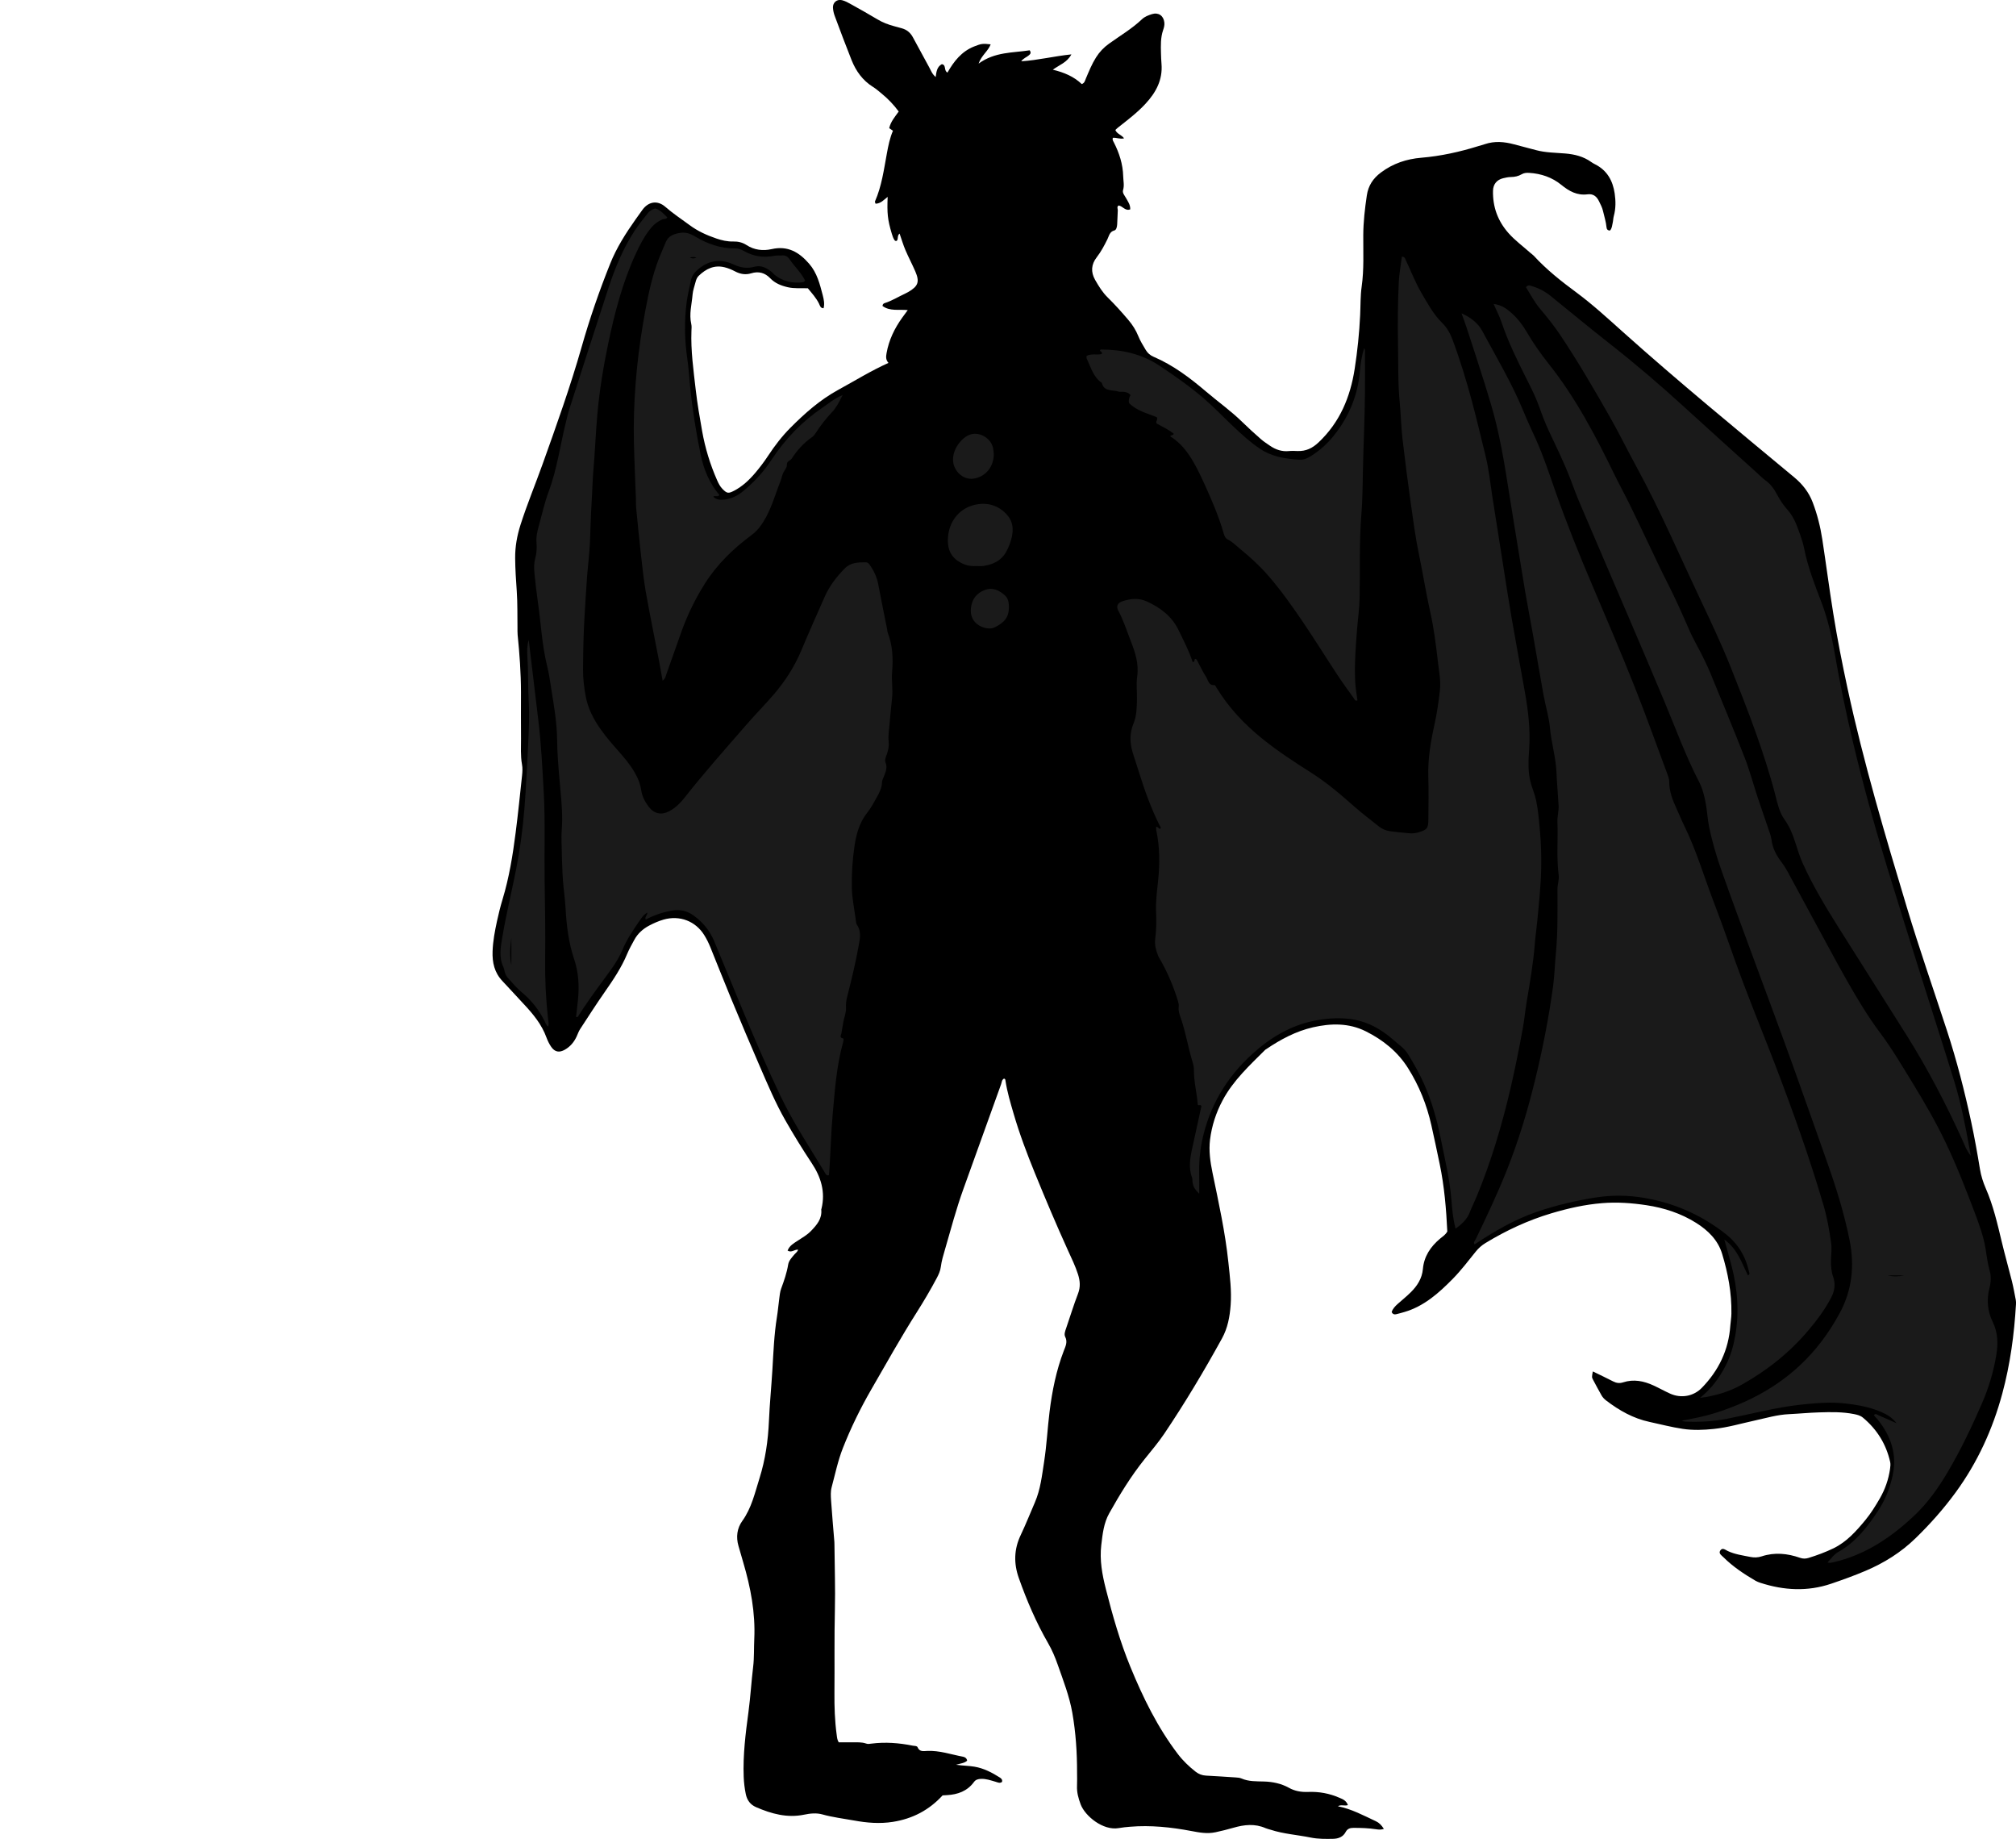 <?xml version="1.0" encoding="utf-8"?>
<!-- Generator: Adobe Illustrator 24.0.2, SVG Export Plug-In . SVG Version: 6.00 Build 0)  -->
<svg version="1.1" id="Layer_1" xmlns="http://www.w3.org/2000/svg" xmlns:xlink="http://www.w3.org/1999/xlink" x="0px" y="0px"
	 width="554.42" height="505.6" viewBox="0 0 554.42 505.6" style="enable-background:new 0 0 554.42 505.6;" xml:space="preserve">
<style type="text/css">
	.st0{fill:#1A1A1A;}
</style>
<g>
	<path d="M370.69,496.32c-1.04,0.29-1.93-0.22-2.75,0.31c3.75,0.74,7.06,2.54,10.45,4.12c0.87,0.4,1.55,1.08,2.19,2.11
		c-0.82,0.26-1.48,0.2-2.15,0.09c-2.06-0.32-4.13-0.38-6.2-0.38c-0.93,0-1.68,0.21-2.17,1.15c-0.7,1.33-1.98,1.83-3.41,1.86
		c-2.07,0.04-4.14,0.07-6.21-0.35c-3.67-0.75-7.44-0.98-11.02-2.15c-0.46-0.15-0.93-0.24-1.37-0.43c-2.95-1.3-5.89-0.97-8.89-0.1
		c-1.6,0.47-3.23,0.86-4.87,1.22c-2.29,0.49-4.45,0.09-6.63-0.33c-5.59-1.06-11.21-1.65-16.9-1.18c-1.03,0.09-2.07,0.18-3.08,0.37
		c-4.32,0.77-9.28-3.31-10.49-6.52c-0.62-1.66-1.09-3.33-1-5.13c0.06-1.2,0.01-2.4,0.01-3.6c0.01-5.51-0.35-11-1.3-16.43
		c-0.8-4.58-2.5-8.91-4.03-13.28c-0.71-2.03-1.54-3.99-2.63-5.88c-3.28-5.69-5.86-11.7-8.05-17.89c-1.43-4.03-1.35-7.93,0.51-11.83
		c1.4-2.95,2.61-6,3.91-9.01c1.54-3.56,1.94-7.38,2.53-11.16c0.71-4.57,0.93-9.2,1.5-13.78c0.71-5.7,1.84-11.34,3.92-16.74
		c0.48-1.24,1.09-2.41,0.37-3.84c-0.34-0.67-0.01-1.56,0.26-2.33c1.1-3.17,2.06-6.38,3.27-9.51c0.71-1.84,0.57-3.53,0-5.32
		c-0.73-2.29-1.79-4.45-2.78-6.62c-3.17-6.98-6.15-14.04-9.05-21.14c-2.2-5.4-4.26-10.85-5.89-16.45c-0.87-2.99-1.77-5.97-2.23-9.06
		c-0.03-0.22-0.04-0.48-0.4-0.55c-0.62,0.3-0.61,1.02-0.81,1.57c-3.48,9.61-6.93,19.23-10.38,28.84
		c-1.95,5.41-3.42,10.97-5.02,16.49c-0.47,1.61-0.96,3.21-1.17,4.88c-0.14,1.11-0.62,2.14-1.15,3.13c-1.68,3.16-3.5,6.24-5.41,9.26
		c-4.41,6.95-8.43,14.13-12.54,21.26c-3,5.2-5.63,10.56-7.83,16.15c-1.38,3.51-2.13,7.19-3.1,10.81c-0.3,1.13-0.23,2.39-0.15,3.58
		c0.26,3.81,0.6,7.62,0.91,11.43c0.02,0.24,0.02,0.48,0.02,0.72c0.05,6,0.26,12,0.12,17.99c-0.18,7.6-0.05,15.19-0.12,22.79
		c-0.03,3.83,0.09,7.66,0.61,11.47c0.1,0.72,0.13,1.43,0.57,2.12c1.21,0,2.48,0,3.74,0c1.28,0.01,2.56-0.1,3.8,0.34
		c0.47,0.17,0.93,0.09,1.41,0.02c3.84-0.49,7.64-0.2,11.41,0.56c0.47,0.09,1.15,0.02,1.32,0.43c0.54,1.31,1.62,1.07,2.61,1.02
		c3.42-0.17,6.61,0.98,9.9,1.59c0.58,0.11,1.02,0.45,1.12,1.09c-0.74,0.67-1.7,0.74-3.05,1.12c1.98,0.28,3.54,0.27,5.07,0.53
		c2.59,0.44,4.83,1.62,6.99,2.99c0.41,0.26,0.75,0.62,0.58,1.2c-0.61,0.47-1.2,0.11-1.81-0.06c-1.3-0.37-2.58-0.84-3.98-0.78
		c-0.76,0.03-1.44,0.2-1.9,0.83c-1.85,2.54-4.47,3.48-7.47,3.64c-0.4,0.02-0.79,0.05-1.18,0.07c-3.72,4.05-8.24,6.42-13.67,7.28
		c-3.63,0.57-7.17,0.27-10.71-0.38c-2.9-0.53-5.83-0.87-8.69-1.67c-1.62-0.45-3.35-0.28-5,0.07c-4.68,0.97-9.02-0.24-13.24-2.07
		c-1.56-0.68-2.47-1.9-2.82-3.61c-0.32-1.57-0.51-3.14-0.57-4.74c-0.23-6.01,0.52-11.94,1.32-17.88c0.55-4.1,0.78-8.25,1.28-12.36
		c0.31-2.55,0.19-5.1,0.31-7.65c0.33-7.2-1-14.14-3.02-20.99c-0.45-1.53-0.88-3.07-1.33-4.6c-0.71-2.46-0.39-4.85,1.06-6.87
		c2.55-3.54,3.45-7.69,4.72-11.71c1.61-5.12,2.37-10.39,2.6-15.77c0.2-4.69,0.67-9.38,0.95-14.07c0.29-4.85,0.47-9.71,1.25-14.52
		c0.27-1.65,0.4-3.32,0.63-4.98c0.13-0.95,0.2-1.93,0.53-2.81c0.8-2.16,1.55-4.32,1.93-6.62c0.18-1.11,1.03-1.96,1.75-2.82
		c0.34-0.4,0.82-0.7,0.99-1.27c-1.01-0.11-1.8,0.92-2.9,0.25c0.52-1.38,1.73-2.03,2.83-2.75c1.27-0.83,2.58-1.57,3.65-2.69
		c1.59-1.66,3.03-3.33,2.78-5.84c-0.01-0.07,0.04-0.15,0.06-0.23c1.13-4.6-0.14-8.71-2.66-12.5c-2.56-3.86-4.99-7.8-7.29-11.83
		c-2.7-4.73-4.8-9.74-6.97-14.72c-2.7-6.22-5.33-12.48-7.94-18.75c-1.96-4.72-3.81-9.48-5.74-14.2c-0.45-1.1-0.99-2.19-1.62-3.2
		c-2.4-3.9-6.8-5.56-11.2-4.3c-1.39,0.4-2.7,0.98-3.97,1.65c-1.73,0.92-3.15,2.19-4.09,3.93c-0.68,1.26-1.4,2.52-1.95,3.84
		c-1.58,3.79-3.85,7.16-6.19,10.51c-2.33,3.34-4.53,6.77-6.76,10.19c-0.39,0.59-0.62,1.29-0.92,1.94c-0.71,1.58-1.76,2.85-3.27,3.71
		c-1.53,0.87-2.75,0.67-3.75-0.77c-0.54-0.78-0.97-1.66-1.3-2.55c-1.31-3.62-3.69-6.5-6.28-9.25c-1.97-2.09-3.88-4.24-5.86-6.32
		c-2.19-2.31-2.8-5.1-2.69-8.17c0.1-2.81,0.62-5.55,1.21-8.27c0.44-2.03,0.94-4.05,1.54-6.03c1.81-5.98,2.8-12.12,3.59-18.29
		c0.67-5.21,1.2-10.44,1.76-15.67c0.11-1.03,0.18-2.11-0.01-3.11c-0.44-2.39-0.25-4.78-0.27-7.17c-0.04-4.24-0.01-8.48-0.01-12.72
		c-0.01-5.27-0.39-10.52-0.92-15.75c-0.06-0.63-0.03-1.28-0.04-1.92c-0.05-3.36,0.03-6.72-0.2-10.07c-0.21-3.03-0.42-6.05-0.44-9.08
		c-0.03-3.15,0.52-6.18,1.47-9.17c1.8-5.64,4.07-11.09,6.06-16.65c3.82-10.67,7.64-21.34,10.75-32.25
		c2.2-7.75,4.84-15.38,7.84-22.87c1.76-4.41,4.29-8.38,7.02-12.24c0.6-0.85,1.21-1.69,1.81-2.53c1.69-2.37,4.19-2.79,6.38-0.87
		c2.12,1.85,4.45,3.38,6.7,5.04c2.2,1.63,4.68,2.75,7.26,3.63c1.52,0.52,3.07,0.88,4.69,0.84c1.31-0.04,2.55,0.26,3.64,0.97
		c2.15,1.4,4.56,1.65,6.92,1.12c4.42-1,7.52,0.82,10.29,4c2.21,2.53,2.95,5.6,3.76,8.69c0.3,1.17,0.55,2.32,0.23,3.57
		c-0.88,0.01-1.01-0.76-1.25-1.25c-0.78-1.6-1.97-2.88-3.08-4.24c-1.87-0.07-3.7,0.13-5.52-0.29c-1.84-0.43-3.5-1.08-4.82-2.46
		c-1.47-1.53-3.21-1.99-5.25-1.36c-1.53,0.47-2.99,0.22-4.4-0.52c-0.92-0.48-1.87-0.89-2.89-1.14c-2.87-0.71-5.12,0.42-7.12,2.33
		c-0.47,0.45-0.71,1.06-0.87,1.69c-0.3,1.16-0.73,2.31-0.83,3.49c-0.22,2.68-0.99,5.34-0.36,8.07c0.14,0.61,0.08,1.28,0.05,1.91
		c-0.21,5.45,0.57,10.83,1.18,16.22c0.44,3.8,1.09,7.57,1.76,11.34c0.83,4.65,2.2,9.15,4.11,13.48c0.39,0.88,0.81,1.73,1.5,2.43
		c1.21,1.23,1.61,1.28,3.13,0.5c2.32-1.2,4.18-2.95,5.84-4.9c1.29-1.52,2.5-3.12,3.59-4.78c1.81-2.75,3.81-5.35,6.12-7.67
		c3.95-3.97,8.14-7.68,13.1-10.39c4.55-2.48,8.95-5.23,13.85-7.43c-0.76-0.86-0.7-1.7-0.52-2.69c0.64-3.63,2.2-6.82,4.32-9.77
		c0.46-0.64,0.93-1.27,1.51-2.06c-2.46-0.25-4.93,0.38-6.95-1.14c0.04-0.48,0.29-0.68,0.59-0.78c2-0.63,3.76-1.75,5.65-2.62
		c0.29-0.13,0.58-0.28,0.85-0.44c2.74-1.6,3.17-2.79,1.93-5.67c-0.86-1.98-1.87-3.88-2.72-5.87c-0.61-1.43-1.05-2.94-1.6-4.52
		c-0.73,0.6-0.28,1.47-0.77,1.98c-0.24,0.1-0.46,0.05-0.61-0.16c-0.37-0.53-0.56-1.13-0.75-1.75c-1.2-4-1.32-5.66-1.15-10.16
		c-1.03,0.8-1.89,1.83-3.32,1.88c-0.05-0.2-0.23-0.47-0.16-0.64c1.85-4.21,2.44-8.74,3.27-13.21c0.39-2.12,0.81-4.23,1.67-6.21
		c-0.36-0.25-0.67-0.46-1.03-0.72c0.4-1.78,1.56-3.11,2.61-4.57c-1.36-1.85-2.89-3.45-4.62-4.87c-0.8-0.66-1.59-1.36-2.46-1.9
		c-2.83-1.77-4.67-4.34-5.88-7.36c-1.6-4-3.1-8.04-4.61-12.08c-0.28-0.74-0.47-1.54-0.51-2.33c-0.07-1.46,1.12-2.43,2.53-2.06
		c0.84,0.22,1.63,0.65,2.39,1.08c2.44,1.36,4.89,2.72,7.28,4.16c1.46,0.88,3.01,1.47,4.63,1.9c0.69,0.19,1.39,0.38,2.08,0.57
		c1.39,0.38,2.39,1.21,3.07,2.48c1.47,2.75,2.96,5.48,4.46,8.21c0.49,0.89,0.82,1.9,1.81,2.71c0.19-1.45,0.35-2.81,1.69-3.53
		c1.3,0.21,0.47,1.78,1.55,2.31c1.76-3.09,3.89-5.82,7.34-7.18c1.95-0.76,2.3-0.84,4.54-0.58c-0.69,1.87-2.52,3-3.32,5.3
		c4.49-3.28,9.43-2.94,14.05-3.66c0.54,0.78,0.08,1.09-0.25,1.39c-0.58,0.52-1.41,0.72-2.08,1.63c4.67-0.3,9.02-1.41,13.8-1.9
		c-1.18,2.22-3.25,2.86-5.11,4.21c3.12,0.75,5.8,1.89,7.96,3.95c0.79-0.27,0.89-0.96,1.13-1.52c0.84-1.98,1.64-3.97,2.8-5.81
		c0.96-1.52,2.13-2.75,3.59-3.79c3.05-2.19,6.3-4.1,9.04-6.7c0.77-0.73,1.76-1.1,2.75-1.41c1.78-0.55,3.19,0.43,3.4,2.27
		c0.09,0.74-0.09,1.43-0.33,2.11c-0.72,2.09-0.65,4.25-0.59,6.41c0.03,0.96,0.06,1.92,0.14,2.87c0.37,4.4-1.52,7.88-4.4,10.99
		c-2.29,2.48-4.97,4.49-7.6,6.57c-0.24,0.19-0.46,0.42-0.69,0.64c0.44,1.11,1.66,1.28,2.4,2.29c-1.11,0.3-2.14-0.26-3.1-0.13
		c-0.17,0.54,0.09,0.86,0.27,1.21c1.5,2.95,2.51,6.02,2.59,9.38c0.03,1.26,0.35,2.48-0.04,3.77c-0.24,0.81,0.44,1.5,0.81,2.19
		c0.53,0.96,1.22,1.85,1.16,3.11c-1.38,0.55-2.1-0.96-3.22-1.06c-0.53,0.42-0.17,0.91-0.2,1.35c-0.07,1.28-0.09,2.55-0.17,3.83
		c-0.04,0.65-0.21,1.53-0.75,1.67c-1.35,0.35-1.48,1.51-1.94,2.44c-0.85,1.72-1.74,3.41-2.93,4.94c-1.52,1.96-1.68,4.05-0.44,6.23
		c0.99,1.73,2.01,3.41,3.47,4.84c1.99,1.95,3.85,4.03,5.66,6.16c1.13,1.33,2.08,2.8,2.75,4.47c0.53,1.33,1.31,2.55,2.04,3.79
		c0.49,0.84,1.22,1.47,2.13,1.86c5.43,2.32,10.07,5.84,14.52,9.63c3.28,2.79,6.81,5.29,9.9,8.32c1.65,1.62,3.37,3.17,5.11,4.7
		c0.77,0.68,1.66,1.24,2.51,1.83c1.56,1.07,3.26,1.65,5.19,1.46c0.79-0.08,1.6-0.04,2.4-0.01c2.28,0.08,4.06-0.76,5.76-2.37
		c5.86-5.53,8.73-12.44,9.94-20.23c0.76-4.89,1.27-9.8,1.5-14.74c0.13-2.63,0.05-5.27,0.42-7.88c0.67-4.7,0.41-9.41,0.44-14.12
		c0.02-3.68,0.44-7.32,0.98-10.95c0.4-2.66,1.68-4.65,3.89-6.3c3.33-2.49,7.05-3.71,11.08-4.05c5.36-0.45,10.56-1.6,15.67-3.19
		c0.61-0.19,1.23-0.34,1.83-0.55c2.68-0.9,5.34-0.67,8.01,0.05c2,0.54,4.02,1.05,6.02,1.59c2.64,0.71,5.37,0.71,8.06,0.93
		c2.61,0.22,5.03,0.82,7.17,2.36c0.32,0.23,0.68,0.43,1.03,0.61c3.31,1.65,4.89,4.52,5.4,8c0.3,2.05,0.33,4.14-0.23,6.19
		c-0.17,0.61-0.17,1.27-0.31,1.89c-0.17,0.75-0.2,1.57-0.75,2.13c-0.74,0-0.91-0.45-0.96-0.94c-0.14-1.52-0.63-2.96-0.96-4.44
		c-0.21-0.96-0.68-1.79-1.09-2.65c-0.65-1.35-1.59-2.13-3.2-1.92c-2.83,0.36-5.04-0.86-7.18-2.61c-2.52-2.06-5.55-3.09-8.82-3.29
		c-0.72-0.04-1.42-0.01-2.09,0.39c-0.91,0.54-1.92,0.74-2.99,0.75c-0.71,0.01-1.42,0.17-2.12,0.34c-1.7,0.42-2.72,1.63-2.76,3.44
		c-0.1,4.42,1.31,8.3,4.25,11.63c1.81,2.05,4.02,3.65,6.04,5.46c0.3,0.27,0.65,0.48,0.92,0.77c3.53,3.85,7.6,7.06,11.79,10.15
		c4.49,3.33,8.61,7.13,12.77,10.85c15.35,13.74,31.28,26.79,47.11,39.96c2.24,1.87,3.98,4.07,5.04,6.86
		c1.26,3.31,2.11,6.7,2.64,10.17c1.04,6.78,1.92,13.57,3.01,20.34c1.11,6.93,2.46,13.82,3.94,20.68
		c4.4,20.38,10.34,40.35,16.34,60.29c3.41,11.32,7.31,22.48,10.98,33.71c2.71,8.28,4.86,16.7,6.69,25.21
		c0.92,4.29,1.69,8.61,2.4,12.94c0.3,1.82,0.86,3.58,1.59,5.26c2.06,4.71,3.2,9.69,4.39,14.66c0.87,3.65,1.9,7.25,2.81,10.89
		c0.42,1.7,0.73,3.43,1.06,5.15c0.07,0.39,0.08,0.8,0.05,1.19c-0.48,8.3-1.59,16.51-3.76,24.54c-2.64,9.8-6.8,18.91-12.81,27.15
		c-3.31,4.53-7.01,8.7-11.03,12.61c-4,3.9-8.66,6.81-13.77,8.98c-3.08,1.31-6.25,2.45-9.42,3.53c-6.52,2.22-13.04,1.86-19.51-0.24
		c-0.45-0.15-0.91-0.32-1.32-0.56c-3.18-1.86-6.24-3.89-8.86-6.5c-0.48-0.48-1.34-0.99-0.87-1.77c0.6-1,1.44-0.22,2.09,0.09
		c1.98,0.93,4.13,1.21,6.24,1.63c0.99,0.2,2.06,0.18,3.08-0.16c3.57-1.18,7.1-0.81,10.57,0.4c0.81,0.28,1.51,0.27,2.31,0.03
		c2.37-0.73,4.7-1.59,6.92-2.67c3.61-1.77,6.22-4.71,8.72-7.74c1.53-1.85,2.79-3.9,3.99-5.97c1.45-2.52,2.39-5.22,2.8-8.1
		c0.09-0.63,0.17-1.3,0.03-1.91c-1.1-4.92-3.64-8.98-7.51-12.2c-0.7-0.58-1.54-0.78-2.42-0.96c-3.16-0.63-6.36-0.57-9.55-0.47
		c-2.79,0.08-5.57,0.36-8.36,0.49c-3.22,0.15-6.28,1.07-9.39,1.75c-3.74,0.81-7.42,1.92-11.25,2.31c-2.86,0.3-5.7,0.41-8.57-0.02
		c-3.09-0.46-6.09-1.26-9.13-1.91c-4.47-0.95-8.34-3.15-11.93-5.89c-0.52-0.4-0.95-0.86-1.27-1.42c-0.79-1.39-1.54-2.8-2.29-4.21
		c-0.41-0.76-0.39-0.77-0.1-2.36c1.88,0.92,3.75,1.79,5.58,2.74c0.91,0.47,1.79,0.58,2.76,0.26c2.91-0.94,5.69-0.37,8.37,0.87
		c1.52,0.7,2.99,1.53,4.52,2.22c3.02,1.38,6.47,0.78,8.78-1.61c4.61-4.75,7.34-10.39,7.8-17.05c0.08-1.11,0.29-2.22,0.3-3.33
		c0.1-5.64-0.94-11.14-2.57-16.49c-1.14-3.72-3.84-6.38-7.11-8.44c-4.2-2.64-8.8-4.13-13.66-4.87c-4.03-0.61-8.09-0.9-12.17-0.57
		c-4.8,0.38-9.45,1.44-14.05,2.81c-6.39,1.91-12.38,4.7-18.07,8.16c-1.04,0.63-1.9,1.4-2.67,2.35c-2.06,2.55-4.04,5.17-6.33,7.5
		c-3.82,3.88-7.88,7.52-13.29,9.11c-0.77,0.22-1.53,0.44-2.31,0.62c-0.51,0.12-0.94-0.05-1.2-0.58c0.27-0.94,0.95-1.62,1.66-2.26
		c1.19-1.06,2.44-2.06,3.57-3.18c1.8-1.77,3.13-3.82,3.36-6.44c0.31-3.47,2.1-6.11,4.69-8.3c0.67-0.57,1.46-1.01,2.02-1.99
		c-0.29-6.09-0.8-12.35-2.09-18.53c-0.75-3.59-1.5-7.18-2.31-10.76c-1.25-5.58-3.36-10.81-6.41-15.65
		c-2.86-4.53-6.88-7.74-11.6-10.1c-4.66-2.33-9.58-2.23-14.51-1.11c-4.74,1.08-8.95,3.35-12.95,6.06c-0.07,0.04-0.15,0.07-0.2,0.13
		c-4.29,4.28-8.77,8.39-11.69,13.84c-1.84,3.42-3.02,7.07-3.49,10.88c-0.37,3.01,0.06,6.07,0.67,9.04
		c1.69,8.2,3.51,16.38,4.38,24.72c0.41,3.87,0.91,7.76,0.62,11.69c-0.24,3.22-0.8,6.3-2.38,9.18c-4.93,8.96-10.18,17.74-15.89,26.23
		c-1.65,2.44-3.58,4.7-5.43,7.01c-3.71,4.63-6.79,9.67-9.69,14.84c-1.52,2.71-1.83,5.73-2.19,8.75c-0.49,4.13,0.26,8.13,1.25,12.04
		c1.84,7.27,3.9,14.49,6.76,21.45c3.47,8.45,7.46,16.61,13.03,23.93c1.42,1.87,3.07,3.44,4.9,4.88c0.86,0.67,1.77,1.02,2.85,1.08
		c2.71,0.14,5.41,0.32,8.12,0.5c0.55,0.04,1.15,0.07,1.65,0.29c1.97,0.86,4.04,0.77,6.12,0.83c2.41,0.06,4.78,0.54,6.9,1.72
		c1.68,0.94,3.42,1.22,5.3,1.15c2.99-0.12,5.88,0.4,8.63,1.61C369.3,494.68,370.27,495.1,370.69,496.32z"/>
	<path class="st0" d="M400.29,337.8c-0.74-2.81-0.94-5.43-1.15-8.02c-0.46-5.67-1.81-11.17-2.92-16.72
		c-1.02-5.11-2.42-10.08-4.51-14.86c-1.29-2.93-2.86-5.71-4.54-8.43c-0.99-1.6-2.58-2.61-3.94-3.82c-3.53-3.13-7.57-5.32-12.36-5.83
		c-3.2-0.34-6.37-0.08-9.52,0.55c-6.55,1.33-12.05,4.68-16.9,9.07c-7.18,6.51-11.94,14.5-13.89,24.05c-0.61,2.97-0.85,6-0.77,9.05
		c0.04,1.72,0.01,3.44,0.01,5.4c-1.34-1.41-1.64-1.95-1.85-3.22c-0.06-0.39,0.02-0.83-0.11-1.19c-1.23-3.34-0.3-6.58,0.41-9.84
		c0.73-3.34,1.46-6.68,2.16-9.89c-0.33-0.51-0.65-0.02-1.01-0.33c-0.22-3.13-1.08-6.3-1.06-9.59c0-0.71-0.14-1.44-0.35-2.11
		c-1.28-4.12-1.91-8.41-3.37-12.47c-0.32-0.91-0.59-1.8-0.46-2.8c0.07-0.53-0.07-1.12-0.23-1.64c-1.18-3.83-2.71-7.51-4.68-11
		c-0.27-0.49-0.6-0.96-0.79-1.47c-0.56-1.48-0.98-2.92-0.75-4.63c0.34-2.52,0.32-5.11,0.22-7.66c-0.1-2.73,0.27-5.41,0.55-8.11
		c0.49-4.71,0.5-9.39-0.49-14.04c-0.06-0.29-0.04-0.61-0.05-0.9c0.56-0.08,0.65,0.51,1.1,0.55c0.39-0.34,0.02-0.66-0.13-0.96
		c-2.3-4.57-4.03-9.37-5.56-14.24c-0.6-1.9-1.23-3.79-1.82-5.7c-0.84-2.74-0.92-5.39,0.23-8.16c0.85-2.05,0.87-4.36,0.92-6.6
		c0.04-2.08-0.23-4.19,0.06-6.23c0.5-3.49-0.54-6.62-1.76-9.74c-1.09-2.81-2.01-5.7-3.44-8.38c-0.64-1.21-0.2-2.13,1.16-2.58
		c2.25-0.75,4.52-0.95,6.76,0.09c3.72,1.72,6.85,4.07,8.68,7.89c1.38,2.88,2.88,5.7,3.85,8.73c0.69,0.03,0.38-0.6,0.66-0.85
		c0.47-0.01,0.56,0.41,0.73,0.72c0.76,1.4,1.42,2.87,2.29,4.2c0.59,0.9,0.67,2.43,2.36,2.28c0.16-0.01,0.37,0.47,0.54,0.74
		c3.37,5.51,7.73,10.11,12.76,14.15c4.13,3.31,8.53,6.19,12.98,9.01c4.26,2.7,8.12,5.92,11.89,9.27c2.26,2.01,4.69,3.85,7.06,5.73
		c0.89,0.7,1.94,1.13,3.07,1.28c1.74,0.22,3.48,0.4,5.23,0.56c0.88,0.08,1.76-0.02,2.61-0.28c2.32-0.71,2.64-1.11,2.65-3.57
		c0.02-3.91,0.1-7.83-0.02-11.74c-0.14-4.83,0.64-9.54,1.68-14.22c0.69-3.12,1.15-6.27,1.51-9.44c0.29-2.56-0.21-5.1-0.51-7.63
		c-0.55-4.67-1.11-9.36-2.14-13.93c-1.19-5.28-2.01-10.63-3.12-15.92c-0.96-4.61-1.57-9.27-2.23-13.93
		c-0.84-5.99-1.62-12-2.31-18.01c-0.36-3.17-0.41-6.37-0.72-9.54c-0.54-5.5-0.38-11.01-0.49-16.52c-0.11-5.59-0.04-11.17,0.21-16.75
		c0.11-2.37,0.57-4.72,0.86-7.06c0.79,0,0.88,0.54,1.07,0.95c1.43,3.03,2.64,6.19,4.33,9.07c1.68,2.86,3.28,5.85,5.7,8.22
		c1.35,1.32,2.2,2.91,2.85,4.66c2.07,5.54,3.78,11.18,5.32,16.89c1.33,4.93,2.47,9.91,3.71,14.86c0.95,3.8,1.33,7.69,1.93,11.55
		c0.92,5.9,1.86,11.81,2.79,17.71c0.81,5.12,1.58,10.24,2.46,15.35c1.18,6.84,2.46,13.65,3.67,20.49c0.9,5.11,1.53,10.23,1.18,15.47
		c-0.22,3.24-0.44,6.56,0.51,9.77c0.45,1.52,1.08,2.97,1.4,4.55c0.59,2.83,0.8,5.67,1.06,8.53c0.3,3.43,0.39,6.85,0.32,10.29
		c-0.1,4.78-0.62,9.54-1.07,14.3c-0.19,2.06-0.51,4.11-0.67,6.17c-0.41,5.41-1.36,10.75-2.25,16.09c-0.4,2.36-0.61,4.74-1.03,7.09
		c-1.02,5.57-2.12,11.12-3.4,16.64c-2.36,10.12-5.31,20.05-9.28,29.67c-0.61,1.48-1.33,2.9-1.92,4.39
		C403.49,335.18,402.14,336.51,400.29,337.8z"/>
	<path class="st0" d="M467.52,384.35c3.07-2.49,5.29-5.44,7.04-8.84c1.34-2.6,2.13-5.33,2.63-8.16c1.16-6.55,0.66-13.03-1.03-19.44
		c-0.58-2.22-1.21-4.43-1.95-7.09c3.7,2.64,4.76,6.46,6.5,9.85c0.6-0.28,0.36-0.7,0.29-1.01c-0.93-4.2-3.01-7.68-6.42-10.37
		c-6.6-5.2-14.03-8.48-22.3-9.91c-4.53-0.79-9.04-0.83-13.58-0.11c-5.45,0.86-10.79,2.12-16.02,3.91
		c-6.18,2.11-11.74,5.38-17.16,8.97c-0.42-0.6,0.13-1.03,0.34-1.47c3.01-6.26,5.99-12.53,8.56-19c3.17-7.96,5.64-16.12,7.67-24.42
		c2.13-8.68,3.86-17.44,5.05-26.3c0.38-2.84,0.44-5.72,0.72-8.58c0.58-5.98,0.47-11.97,0.46-17.96c0-1.28,0.5-2.51,0.33-3.81
		c-0.63-4.86-0.15-9.74-0.34-14.6c-0.06-1.53,0.4-3.01,0.32-4.53c-0.16-3.02-0.46-6.02-0.58-9.04c-0.17-4.16-1.41-8.15-1.79-12.28
		c-0.28-3.08-1.24-6.09-1.79-9.15c-0.99-5.41-1.88-10.84-2.84-16.26c-0.72-4.08-1.53-8.15-2.22-12.24
		c-1.08-6.37-2.06-12.75-3.13-19.11c-1.52-9.04-2.68-18.15-4.85-27.07c-0.87-3.56-1.95-7.08-3.04-10.58
		c-1.64-5.25-3.36-10.47-5.07-15.7c-0.41-1.26-0.88-2.49-1.39-3.9c2.51,1.09,4.56,2.73,5.68,4.8c3.97,7.38,8.28,14.59,11.46,22.38
		c1.03,2.51,2.19,4.97,3.31,7.44c2.11,4.66,3.69,9.53,5.38,14.35c3.05,8.67,6.46,17.18,10.07,25.63
		c3.95,9.25,7.89,18.51,11.62,27.85c3.19,8.01,6.07,16.14,9.09,24.21c0.25,0.68,0.51,1.34,0.51,2.08c-0.01,2.62,0.89,5,1.97,7.34
		c0.74,1.59,1.39,3.23,2.16,4.8c3.39,6.88,5.52,14.26,8.27,21.39c2.76,7.15,5.16,14.43,7.87,21.6c2.84,7.55,5.9,15.01,8.79,22.54
		c4.91,12.83,9.55,25.75,13.41,38.94c0.99,3.38,1.58,6.84,2.07,10.31c0.21,1.48-0.01,3.03-0.05,4.54c-0.04,1.61,0.06,3.19,0.6,4.73
		c0.69,1.99,0.42,3.85-0.58,5.76c-1.68,3.21-3.83,6.08-6.15,8.83c-5.2,6.19-11.42,11.13-18.46,15.07
		C475.72,382.55,471.85,383.81,467.52,384.35z"/>
	<path class="st0" d="M180.17,57.31c1.45,0.4,2.32,1.46,3.35,2.47c-0.36,0.58-1.01,0.35-1.45,0.57c-1.16,0.56-2.15,1.25-3,2.28
		c-1.8,2.19-3.08,4.64-4.25,7.19c-3.64,7.89-5.79,16.23-7.56,24.67c-1.35,6.48-2.42,13.02-3,19.61c-0.44,5-0.62,10.03-1.06,15.03
		c-0.26,2.95-0.3,5.89-0.49,8.84c-0.24,3.75-0.3,7.49-0.47,11.24c-0.14,3.02-0.53,6.03-0.77,9.04c-0.28,3.66-0.47,7.32-0.7,10.98
		c-0.31,4.95-0.39,9.89-0.43,14.84c-0.02,2.41,0.28,4.78,0.69,7.14c0.59,3.45,2.17,6.5,4.17,9.33c1.75,2.49,3.79,4.73,5.79,7.02
		c1.68,1.93,3.23,3.97,4.32,6.3c0.51,1.08,0.85,2.24,1.03,3.43c0.26,1.7,1.04,3.19,2.06,4.53c1.52,1.98,3.54,2.37,5.73,1.18
		c1.64-0.9,2.94-2.17,4.09-3.63c5.48-6.97,11.38-13.58,17.19-20.27c2.41-2.77,5-5.38,7.39-8.17c3.14-3.65,5.72-7.66,7.59-12.14
		c2.06-4.93,4.25-9.82,6.41-14.71c1.31-2.96,3.24-5.48,5.51-7.78c1.64-1.67,3.69-1.7,5.78-1.69c0.63,0,0.94,0.46,1.27,0.95
		c1.04,1.54,1.8,3.17,2.15,5.02c0.78,4.15,1.64,8.29,2.46,12.44c0.06,0.31,0.05,0.65,0.17,0.94c1.35,3.5,1.51,7.11,1.2,10.81
		c-0.2,2.39,0.25,4.78-0.01,7.18c-0.26,2.37-0.49,4.75-0.69,7.13c-0.14,1.59-0.43,3.21-0.25,4.77c0.14,1.27-0.1,2.36-0.48,3.48
		c-0.26,0.76-0.68,1.57-0.38,2.32c0.57,1.41,0.03,2.61-0.45,3.85c-0.2,0.52-0.51,1.05-0.52,1.58c-0.03,1.6-0.76,2.93-1.5,4.25
		c-0.78,1.39-1.53,2.83-2.52,4.07c-2.19,2.73-3.06,5.95-3.55,9.28c-0.56,3.79-0.8,7.61-0.72,11.46c0.06,3.21,0.81,6.32,1.17,9.49
		c0.03,0.23,0.11,0.48,0.24,0.67c1.3,1.91,0.79,3.91,0.42,5.96c-0.84,4.64-1.95,9.21-3.11,13.77c-0.25,0.98-0.4,1.95-0.33,3.03
		c0.09,1.22-0.45,2.49-0.69,3.74c-0.21,1.1-0.4,2.2-0.57,3.3c-0.08,0.52-0.66,1.18,0.45,1.42c0.27,0.06,0.1,0.73,0,1.11
		c-1.81,6.49-2.26,13.18-2.86,19.85c-0.47,5.25-0.56,10.51-0.94,15.76c-0.02,0.3-0.06,0.6-0.09,0.88c-0.6,0.2-0.81-0.2-1-0.52
		c-4.24-7.05-8.81-13.9-12.36-21.36c-3.53-7.43-6.79-14.98-9.97-22.57c-2.77-6.63-5.45-13.3-8.23-19.92
		c-1.2-2.85-3.09-5.18-5.62-7.01c-1.8-1.3-3.7-1.75-5.87-1.39c-2.54,0.42-4.95,1.24-7.31,2.46c-0.41-0.72,0.51-1.07,0.41-1.9
		c-1.06,0.61-1.65,1.57-2.23,2.41c-1.72,2.5-3.42,5.01-4.6,7.84c-1.37,3.28-3.59,6.04-5.66,8.87c-2.22,3.03-4.42,6.07-6.43,9.25
		c-0.12,0.18-0.18,0.48-0.67,0.33c0.18-1.58,0.38-3.21,0.54-4.85c0.37-3.78,0.14-7.49-1.09-11.12c-1.51-4.5-2.06-9.16-2.33-13.87
		c-0.14-2.54-0.51-5.07-0.72-7.61c-0.12-1.43-0.14-2.87-0.21-4.31c-0.12-2.23-0.09-4.46-0.19-6.69c-0.08-1.78,0.16-3.65,0.18-5.48
		c0.04-3.83-0.41-7.63-0.74-11.45c-0.32-3.65-0.61-7.32-0.65-10.98c-0.06-4.66-0.87-9.2-1.59-13.76c-0.34-2.13-0.63-4.27-1.15-6.35
		c-1.44-5.82-1.7-11.81-2.56-17.71c-0.38-2.6-0.66-5.22-0.93-7.83c-0.14-1.35-0.15-2.73,0.21-4.05c0.38-1.41,0.48-2.85,0.36-4.28
		c-0.15-1.64,0.21-3.18,0.64-4.71c0.87-3.15,1.57-6.38,2.71-9.43c2.36-6.32,3.19-12.98,4.83-19.46c0.25-1.01,0.47-2.02,0.79-3.01
		c3.59-11.17,7.16-22.35,10.82-33.5c1.82-5.55,4.05-10.93,7.28-15.85c1.06-1.61,2.28-3.08,3.45-4.59
		C178.6,57.98,179.36,57.57,180.17,57.31z"/>
	<path class="st0" d="M410.76,83.56c2.27,0.31,3.66,1.38,4.94,2.52c1.67,1.49,3.01,3.22,4.16,5.19c1.77,3.03,3.79,5.93,5.98,8.68
		c7.42,9.32,12.91,19.77,18.09,30.41c1.36,2.8,2.87,5.53,4.24,8.33c1.83,3.73,3.62,7.48,5.39,11.23c1.67,3.54,3.33,7.07,5.11,10.55
		c2.1,4.12,3.98,8.36,5.83,12.61c1.28,2.94,2.95,5.67,4.31,8.55c0.51,1.08,1.03,2.16,1.49,3.27c3.17,7.76,6.41,15.49,9.46,23.3
		c1.42,3.64,2.42,7.43,3.65,11.14c1.08,3.25,2.23,6.49,3.32,9.74c0.2,0.6,0.38,1.22,0.46,1.85c0.28,2.3,1.33,4.26,2.7,6.05
		c0.63,0.83,1.19,1.69,1.68,2.61c3.68,6.82,7.37,13.63,11.07,20.43c1.75,3.23,3.5,6.46,5.32,9.65c2.81,4.93,5.71,9.79,9.12,14.34
		c3.26,4.35,6.01,9.04,8.85,13.67c3.25,5.31,6.38,10.68,9.07,16.3c3.14,6.56,5.77,13.33,8.34,20.13c0.51,1.34,0.98,2.7,1.42,4.07
		c0.56,1.74,1.04,3.49,1.32,5.32c0.3,1.96,0.55,3.94,1.1,5.87c0.43,1.5,0.37,3.12-0.04,4.7c-0.84,3.21-0.58,6.41,0.86,9.35
		c1.46,2.97,1.52,6,1.01,9.11c-0.75,4.59-2.08,9.01-3.93,13.28c-2.8,6.45-5.82,12.79-9.4,18.86c-2.57,4.35-5.48,8.5-9.14,11.96
		c-6.45,6.1-13.7,10.99-22.57,12.96c-0.23,0.05-0.47,0.1-0.71,0.12c-0.15,0.01-0.31-0.04-0.68-0.1c1-1.09,1.78-2.24,2.99-2.92
		c4.83-2.71,8.07-6.95,11.02-11.45c1.9-2.9,3.14-6.09,3.89-9.47c1.32-5.93-0.47-11.01-4.19-15.58c-0.15-0.19-0.34-0.34-0.5-0.52
		c-0.16-0.17-0.29-0.37-0.45-0.57c0.43-0.59,0.88-0.14,1.22,0.01c1.61,0.67,3.19,1.4,5.03,2.21c-1.19-1.45-2.3-2.24-4.02-3
		c-2.58-1.14-5.3-1.79-8.06-2.18c-2.13-0.3-4.29-0.51-6.43-0.48c-2.7,0.04-5.41,0.28-8.1,0.58c-6.75,0.76-13.31,2.52-19.96,3.84
		c-3.78,0.75-7.6,0.94-11.44,0.79c-0.36-0.01-0.71-0.09-1.08-0.27c3.15-0.56,6.27-1.17,9.3-2.13c8.55-2.72,16.34-6.73,23-12.88
		c4.59-4.24,8.22-9.15,11.15-14.57c3.39-6.27,4.11-13,2.72-19.97c-1.43-7.14-3.56-14.07-5.98-20.93
		c-3.16-8.96-6.32-17.92-9.52-26.86c-3.5-9.77-7.15-19.48-10.74-29.22c-3.01-8.16-6.04-16.32-8.94-24.52
		c-1.41-3.99-2.62-8.05-3.47-12.2c-0.41-2-0.51-4.07-0.86-6.09c-0.38-2.23-0.92-4.38-1.95-6.38c-3.64-7.03-6.34-14.47-9.39-21.76
		c-3.14-7.51-6.34-15-9.54-22.49c-4.61-10.79-9.26-21.56-13.86-32.36c-0.91-2.13-1.7-4.31-2.52-6.47
		c-1.71-4.48-3.83-8.78-5.87-13.11c-1.05-2.24-1.92-4.54-2.75-6.88c-0.93-2.62-2.21-5.13-3.47-7.62
		c-2.55-5.07-5.05-10.15-6.87-15.54C412.42,87.01,411.6,85.55,410.76,83.56z M523.72,350.67c-1.53,0-3.05,0-4.58,0
		C520.66,351.04,522.19,350.99,523.72,350.67z"/>
	<path class="st0" d="M542.01,317.81c-1.31-1.66-1.77-3.13-2.39-4.49c-4.51-9.9-9.52-19.53-15.32-28.74
		c-6.27-9.93-12.56-19.85-18.82-29.79c-3.53-5.62-6.95-11.31-9.68-17.36c-0.85-1.88-1.47-3.88-2.1-5.86
		c-0.7-2.23-1.58-4.35-2.95-6.26c-1.39-1.94-1.88-4.23-2.45-6.46c-3.13-12.09-7.68-23.69-12.28-35.26
		c-2.6-6.53-5.62-12.88-8.62-19.23c-2.69-5.71-5.31-11.44-7.96-17.17c-2.99-6.45-6.12-12.83-9.52-19.08
		c-2.45-4.49-4.69-9.09-7.22-13.53c-4.31-7.56-8.69-15.09-13.53-22.34c-1.68-2.52-3.57-4.9-5.54-7.22
		c-1.59-1.86-2.74-4.05-3.97-6.05c0.45-0.59,0.84-0.54,1.23-0.43c2.02,0.57,3.87,1.47,5.51,2.8c5.4,4.37,10.74,8.81,16.21,13.09
		c7.1,5.57,13.96,11.43,20.62,17.52c6.66,6.09,13.37,12.11,20.06,18.16c0.77,0.7,1.49,1.46,2.33,2.05c1.49,1.05,2.41,2.54,3.23,4.07
		c0.76,1.42,1.64,2.72,2.72,3.92c1.75,1.93,2.6,4.35,3.45,6.74c0.48,1.35,0.91,2.74,1.19,4.14c0.99,4.96,2.83,9.65,4.62,14.34
		c1.75,4.58,2.87,9.28,3.7,14.09c1.43,8.25,3.12,16.46,5.06,24.61c2.75,11.57,5.93,23.03,9.4,34.41c2.94,9.62,5.96,19.21,8.97,28.81
		c3.16,10.05,6.42,20.07,9.52,30.15c1.8,5.88,2.99,11.92,4.08,17.96C541.67,316.01,541.79,316.63,542.01,317.81z"/>
	<path class="st0" d="M321.77,119.93c0.47-0.37,0.87-0.25,1.03-0.65c-1.4-1.19-3.1-1.91-4.67-2.82c-0.51-0.57,0.43-1,0.01-1.75
		c-2.51-1.05-5.46-1.68-7.63-3.88c-0.21-0.74,0-1.46,0.39-2.18c-0.52-0.69-1.27-0.88-2.08-0.94c-0.4-0.03-0.83,0.08-1.19-0.04
		c-1.66-0.56-4,0.13-4.63-2.41c-2.35-1.59-2.98-4.26-4.12-6.6c-0.1-0.2-0.05-0.46-0.07-0.8c1.32-0.71,2.81-0.21,4.16-0.51
		c0.28-0.56-0.23-0.67-0.49-0.92c0.08-0.11,0.16-0.33,0.24-0.33c5.78-0.01,11.23,1.18,16.13,4.44c4.19,2.79,8.33,5.67,12.15,8.95
		c2.78,2.39,5.32,5.06,7.99,7.59c2.38,2.25,4.78,4.47,7.51,6.3c3.31,2.22,7.07,2.79,10.92,3.02c1.16,0.07,2.17-0.42,3.14-1.03
		c2.46-1.54,4.58-3.47,6.38-5.75c4.07-5.14,6.47-10.94,7.04-17.5c0.18-2.12,0.49-4.23,1.18-6.41c0.38,0.65,0.22,1.19,0.22,1.7
		c0.02,3.44,0.03,6.88,0,10.32c-0.05,7.19-0.41,14.36-0.56,21.55c-0.08,4.06-0.1,8.14-0.43,12.19c-0.62,7.66-0.32,15.33-0.48,22.99
		c-0.06,2.78-0.46,5.55-0.68,8.33c-0.39,4.85-0.77,9.71-0.54,14.58c0.08,1.74,0.4,3.46,0.62,5.21c-0.66,0.26-0.81-0.33-1.04-0.65
		c-1.54-2.14-3.09-4.27-4.54-6.47c-3.08-4.67-6.02-9.42-9.15-14.05c-3.09-4.56-6.25-9.07-9.89-13.24c-2.33-2.66-4.91-5.02-7.64-7.24
		c-1.1-0.9-2.1-1.96-3.41-2.6c-0.59-0.29-0.88-0.87-1.07-1.52c-1.34-4.7-3.25-9.16-5.27-13.6c-0.92-2.02-1.86-4-2.96-5.94
		C326.69,124.36,324.75,121.78,321.77,119.93z"/>
	<path class="st0" d="M221.42,77.14c-0.3,0.26-0.4,0.44-0.53,0.45c-2.89,0.39-5.54-0.17-7.85-2.02c-0.31-0.25-0.55-0.59-0.86-0.83
		c-1.42-1.1-2.86-1.92-4.82-1.37c-1.87,0.51-3.65,0.25-5.53-0.62c-3.93-1.83-7.24-1.05-10.16,1.58c-0.86,0.77-1.45,1.68-1.67,2.83
		c-0.36,1.88-0.86,3.73-1.12,5.62c-0.73,5.32-0.63,10.64,0.15,15.96c0.36,2.44,0.5,4.91,0.74,7.37c0.64,6.35,1.63,12.64,2.92,18.89
		c0.85,4.12,2.44,7.89,5.15,11.1c-0.46,0.7-1.13,0.01-1.69,0.46c0.87,0.91,1.96,0.9,3.03,0.8c1.97-0.2,3.67-1.07,5.18-2.31
		c3.05-2.49,5.69-5.39,7.84-8.67c3.74-5.68,8.36-10.47,13.97-14.29c1.68-1.14,3.23-2.5,5.56-3.46c-0.95,1.9-1.73,3.45-2.93,4.71
		c-1.66,1.74-3.12,3.63-4.42,5.64c-0.31,0.48-0.63,0.92-1.1,1.24c-2.26,1.57-4.08,3.59-5.55,5.88c-0.39,0.61-1.41,0.63-1.33,1.75
		c0.05,0.66-0.61,1.39-0.96,2.07c-0.36,0.71-0.47,1.53-0.75,2.24c-1.53,3.84-2.57,7.89-4.84,11.43c-0.83,1.29-1.73,2.46-2.98,3.38
		c-5.11,3.78-9.64,8.12-13.06,13.55c-2.65,4.21-4.8,8.65-6.47,13.33c-1.34,3.76-2.64,7.53-4,11.28c-0.24,0.66-0.3,1.42-1.11,2.03
		c-0.31-1.74-0.59-3.4-0.91-5.05c-1.25-6.5-2.59-12.98-3.74-19.49c-0.62-3.52-0.96-7.1-1.37-10.66c-0.46-4.03-0.85-8.07-1.24-12.11
		c-0.09-0.95-0.06-1.92-0.09-2.87c-0.14-3.74-0.31-7.49-0.43-11.23c-0.09-2.71-0.17-5.43-0.16-8.15c0.07-10.87,1.19-21.63,3.2-32.31
		c0.9-4.79,1.91-9.54,3.68-14.1c0.61-1.56,1.28-3.09,1.94-4.64c0.53-1.25,1.42-1.88,2.8-2.28c1.93-0.57,3.45-0.35,5.18,0.7
		c3.37,2.05,7.05,3.38,11.09,3.33c0.93-0.01,1.72,0.32,2.48,0.75c2.62,1.48,5.38,1.86,8.32,1.27c0.69-0.14,1.43-0.03,2.15-0.09
		c0.81-0.07,1.49,0.31,1.88,0.88C218.38,73.16,220.25,74.83,221.42,77.14z M189.74,70.86c0.72,0.28,1.27,0.24,1.8-0.05
		C191,70.69,190.47,70.54,189.74,70.86z"/>
	<path class="st0" d="M145.41,175.96c0.87,7.35,1.74,14.7,2.63,22.04c0.8,6.57,1.12,13.16,1.49,19.77
		c0.45,8.15,0.13,16.29,0.25,24.43c0.11,7.19,0.23,14.38,0.14,21.57c-0.07,5.51,0.2,10.98,0.81,16.45c0.07,0.61,0.3,1.26-0.01,2.04
		c-0.54-0.42-0.7-1.01-0.96-1.52c-1.53-3.04-3.58-5.67-6.19-7.84c-1.42-1.18-2.61-2.57-3.83-3.95c-0.48-0.54-0.83-1.16-0.97-1.89
		c-0.07-0.39-0.16-0.79-0.33-1.15c-1.29-2.77-0.76-5.57-0.27-8.41c1.06-6.21,2.55-12.33,3.77-18.5c1.08-5.47,1.81-11,2.27-16.56
		c0.48-5.8,0.71-11.61,1.02-17.41c0.21-4.07,0.39-8.15,0.17-12.19c-0.23-4.07-0.08-8.13-0.36-12.19
		C144.93,179.04,144.94,177.44,145.41,175.96z M140.63,265.39c0-2.37,0-4.74,0-7.52C140.24,260.65,140.14,263.02,140.63,265.39z"/>
	<path class="st0" d="M268.58,155.63c-1.12,0.06-2.21-0.01-3.29-0.43c-3.17-1.25-4.67-3.38-4.62-6.77c0.07-5.07,3.33-9.12,8.37-9.81
		c3.11-0.43,5.98,0.62,8.09,3.15c1.46,1.75,1.59,3.84,1.12,5.9c-0.33,1.46-0.89,2.93-1.64,4.22c-1.33,2.3-3.57,3.34-6.12,3.71
		C269.87,155.71,269.22,155.63,268.58,155.63z"/>
	<path class="st0" d="M273.3,124.86c-0.02,3.43-2.1,5.98-5.09,6.66c-3.21,0.72-5.55-1.83-6.01-4.08c-0.67-3.3,1.89-6.8,4.27-7.83
		c2.63-1.14,6.05,0.71,6.65,3.63C273.24,123.85,273.26,124.49,273.3,124.86z"/>
	<path class="st0" d="M277.47,166.88c-0.01,2.92-1.31,4.31-3.92,5.61c-1.55,0.77-4.14,0.02-5.42-1.44c-1.09-1.25-1.3-2.68-1.06-4.23
		c0.34-2.23,1.61-3.77,3.69-4.58c2.22-0.86,4.06,0.05,5.66,1.52C277.44,164.7,277.42,166.04,277.47,166.88z"/>
</g>
</svg>
